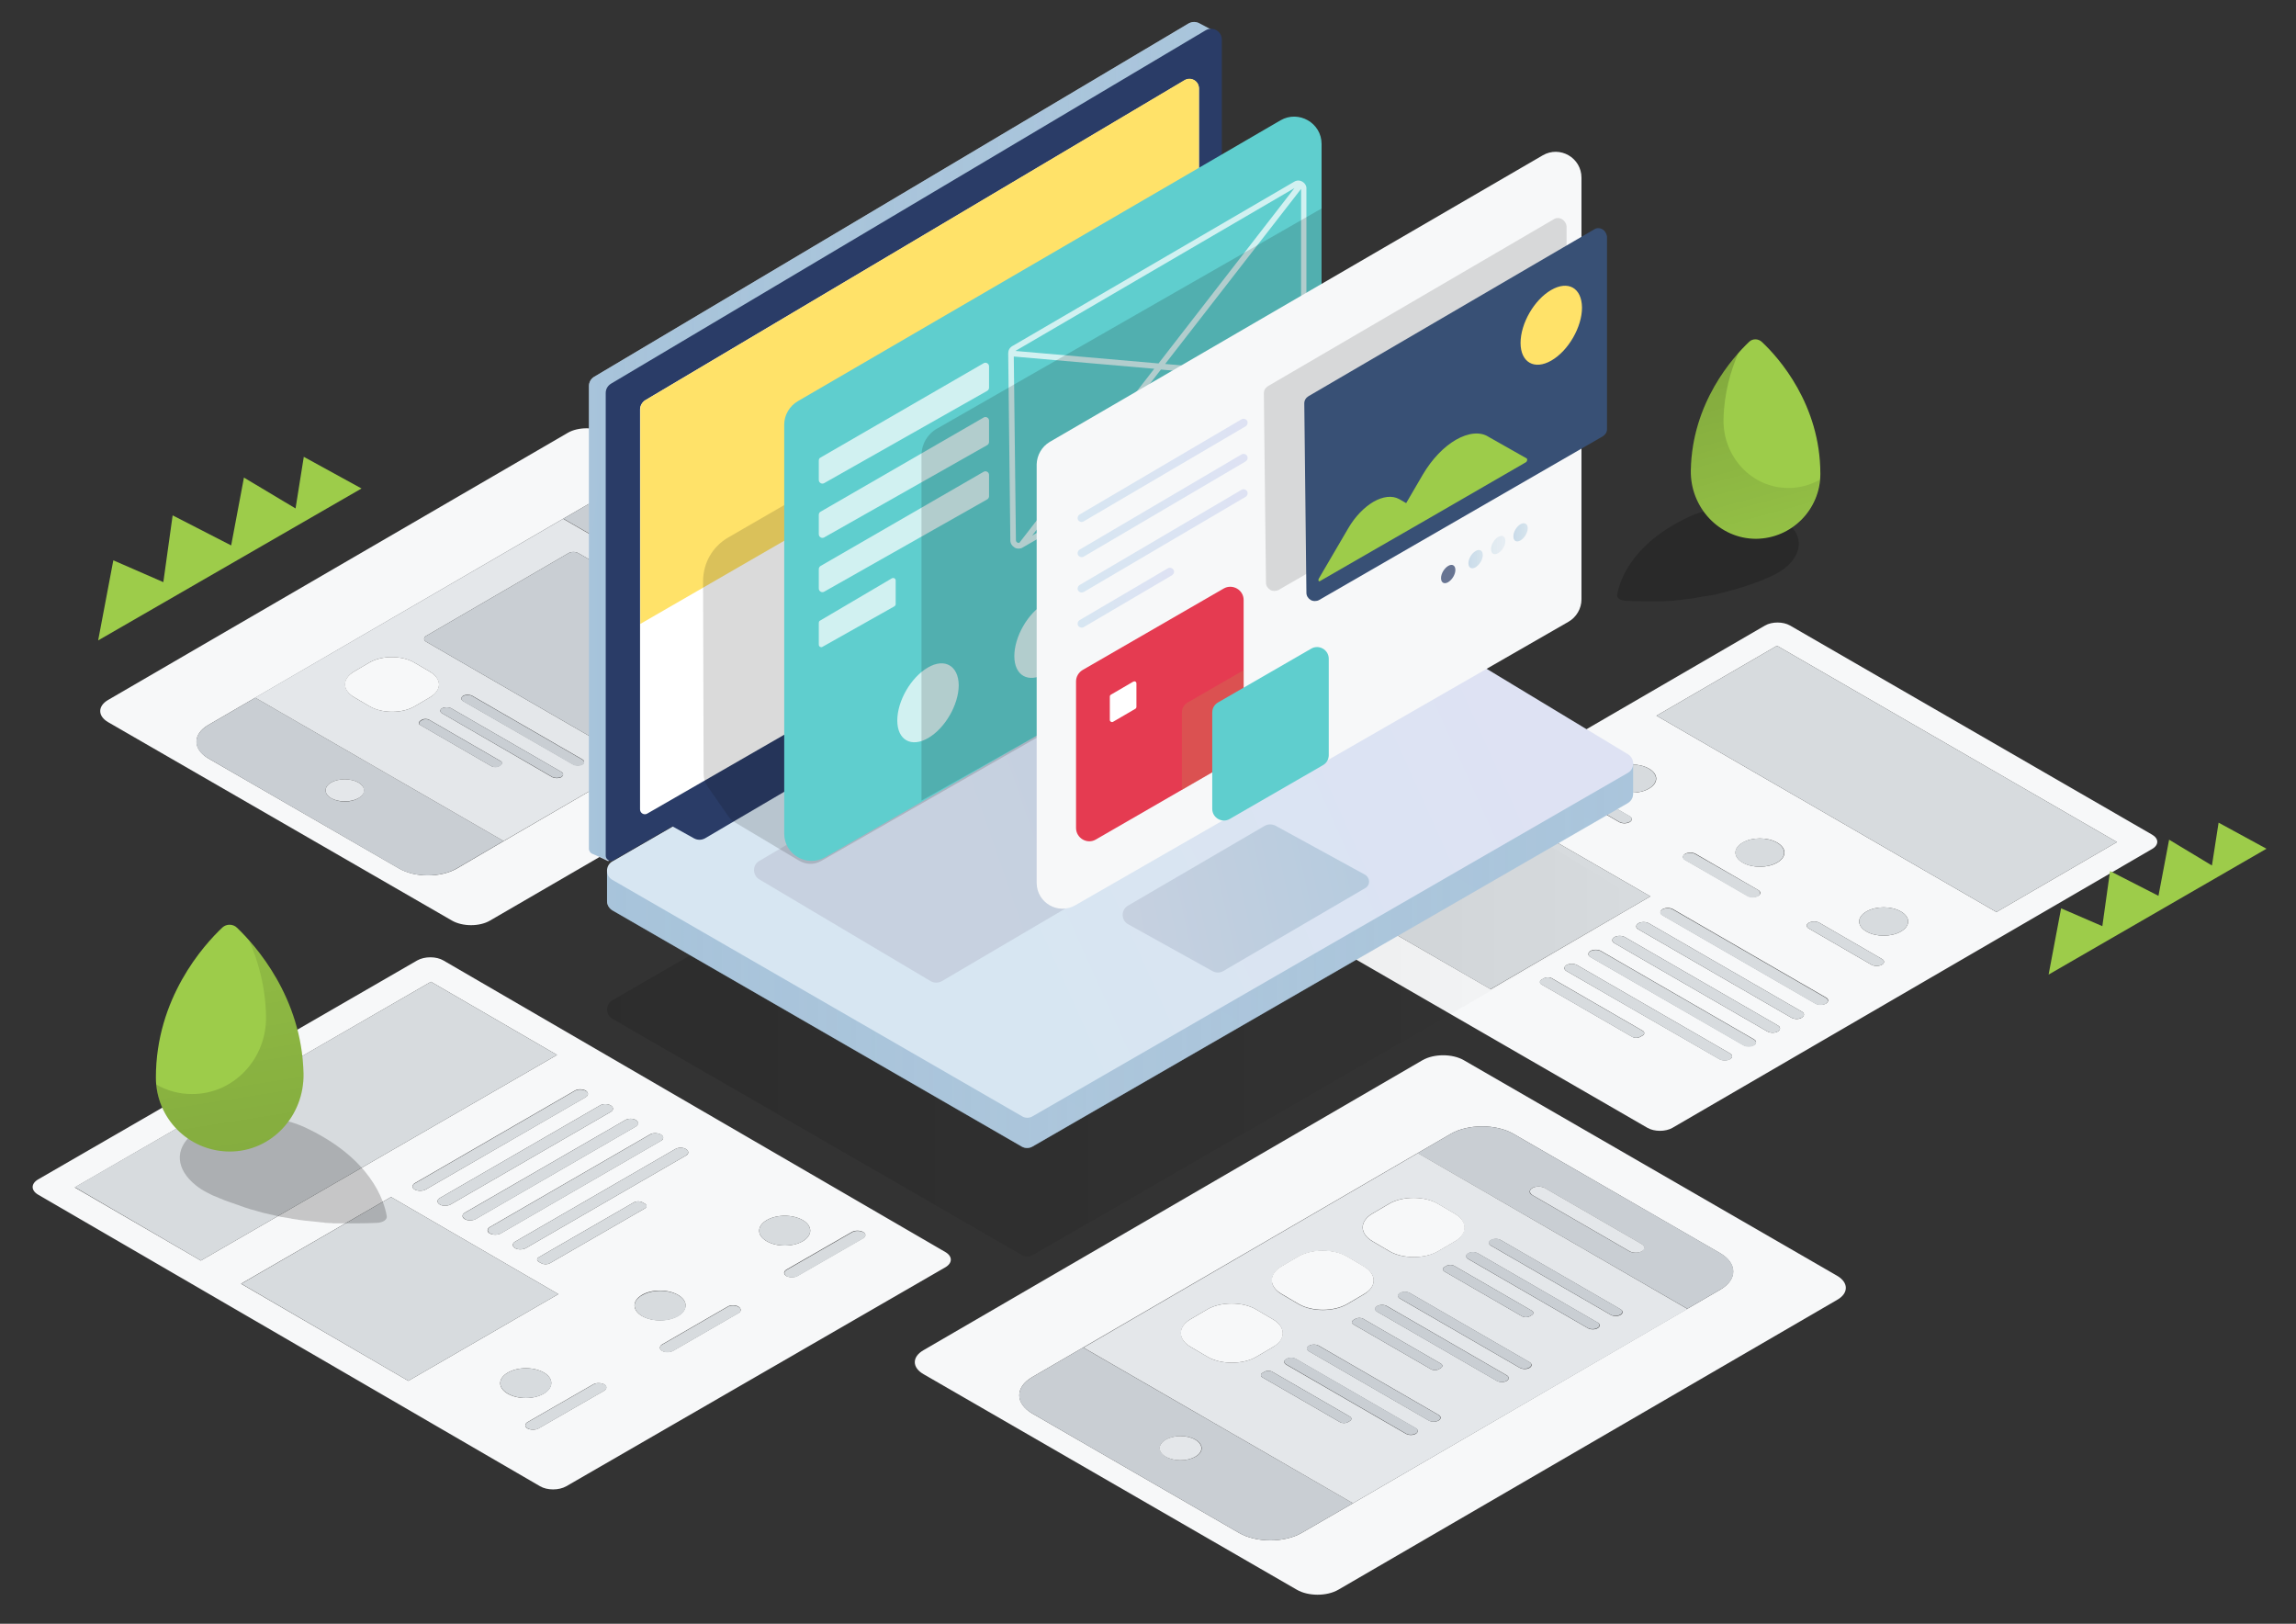 <?xml version="1.0" encoding="utf-8"?>
<!-- Generator: Adobe Illustrator 21.1.0, SVG Export Plug-In . SVG Version: 6.00 Build 0)  -->
<svg version="1.1" id="UX_x2F_UI" xmlns="http://www.w3.org/2000/svg" xmlns:xlink="http://www.w3.org/1999/xlink" x="0px" y="0px"
	 viewBox="0 0 863.1 610.3" style="enable-background:new 0 0 863.1 610.3;" xml:space="preserve">
<rect x="0" y="0" width="863.1" height="610.3" fill="#333333" stroke="none"/>
<style type="text/css">
	.st0{enable-background:new    ;}
	.st1{fill:#F7F8F9;}
	.st2{fill:#C9CED3;}
	.st3{fill:#E4E7EA;}
	.st4{fill:#D7DBDE;}
	.st5{fill:#9DCC4A;}
	.st6{opacity:0.13;}
	.st7{fill:url(#SVGID_1_);}
	.st8{fill:url(#SVGID_2_);}
	.st9{opacity:0.7;fill:url(#SVGID_3_);enable-background:new    ;}
	.st10{fill:url(#SVGID_4_);}
	.st11{fill:url(#SVGID_5_);}
	.st12{opacity:0.7;fill:url(#SVGID_6_);enable-background:new    ;}
	.st13{fill:none;}
	.st14{fill:url(#SVGID_7_);}
	.st15{fill:url(#SVGID_8_);}
	.st16{fill:#2A3C67;}
	.st17{fill:#FFFFFF;}
	.st18{fill:#FFE269;}
	.st19{opacity:0.2;}
	.st20{opacity:0.2;fill:url(#SVGID_9_);enable-background:new    ;}
	.st21{fill:none;stroke:#80915A;stroke-miterlimit:10;}
	.st22{opacity:0.15;}
	.st23{fill:#070707;}
	.st24{fill:url(#SVGID_10_);}
	.st25{opacity:0.71;}
	.st26{opacity:0.23;}
	.st27{fill:#7E9DAA;}
	.st28{opacity:0.13;enable-background:new    ;}
	.st29{fill:#385075;}
	.st30{opacity:0.7;}
	.st31{opacity:0.5;}
	.st32{fill:url(#SVGID_11_);}
	.st33{opacity:0.5;fill:url(#SVGID_12_);enable-background:new    ;}
	.st34{fill:url(#SVGID_13_);}
	.st35{fill:#e53b51;}
	.st36{opacity:0.3;}
	.st37{fill:#C48551;}
	.st38{fill:url(#SVGID_14_);}
	.st39{fill:url(#SVGID_15_);}
	.st40{fill:url(#SVGID_16_);}
	.st41{fill:url(#SVGID_17_);}
	.st42{fill:url(#SVGID_18_);}
	.st43{opacity:0.2;fill:url(#SVGID_19_);enable-background:new    ;}
</style>
<g>
	<g>
		<g class="st0">
			<g>
				<g>
					<path class="st1" d="M78.4,285.1c-6-3.5-6-9.2-0.1-12.6l144.9-84.2c6-3.5,15.8-3.5,21.8,0l71.5,41.3c6,3.5,6.1,9.2,0.1,12.6
						l-11.4,6.6l0,0l-115.8,67.3l0,0l-17.6,10.3c-6,3.5-15.8,3.5-21.8,0L78.4,285.1 M356.9,237.3l-129.2-74.6
						c-4-2.3-10.4-2.3-14.3,0L40.6,263.1c-3.9,2.3-3.9,6,0,8.3L169.9,346c4,2.3,10.4,2.3,14.3,0L357,245.7
						C360.9,243.4,360.9,239.6,356.9,237.3"/>
					<path class="st2" d="M124.5,300c-2.8-1.6-2.8-4.3,0-5.9s7.4-1.6,10.2,0s2.8,4.3,0,5.9C131.9,301.7,127.4,301.7,124.5,300
						 M251.4,209.5c-1.2-0.7-1.2-1.8,0-2.5s3.1-0.7,4.3,0l33.7,19.4c1.2,0.7,1.2,1.8,0,2.5s-3.1,0.7-4.3,0L251.4,209.5 M316.5,229.6
						L245,188.3c-6-3.5-15.8-3.5-21.8,0L78.3,272.5c-6,3.5-6,9.2,0.1,12.6l71.5,41.3c6,3.5,15.8,3.5,21.8,0l17.6-10.3l-93.4-53.9
						l115.8-67.3l93.4,53.9l11.4-6.6C322.5,238.7,322.5,233,316.5,229.6"/>
					<path class="st3" d="M158,272.5c-0.8-0.4-0.7-1.1,0-1.6l0.6-0.4c0.7-0.4,2-0.4,2.7,0l26.8,15.5c0.8,0.4,0.8,1.1,0,1.6l-0.6,0.4
						c-0.7,0.4-2,0.4-2.7,0L158,272.5 M166.2,268.1c-0.9-0.5-0.9-1.4,0-1.9s2.4-0.5,3.4,0l41.4,23.9c0.9,0.5,0.9,1.4,0,2
						c-0.9,0.5-2.4,0.5-3.4,0L166.2,268.1 M133.2,262.1c-4.6-2.7-4.6-7-0.1-9.7l5.8-3.4c4.6-2.7,12.1-2.7,16.8,0l5.8,3.4
						c4.6,2.7,4.6,7,0.1,9.7l-5.8,3.4c-4.6,2.7-12.1,2.7-16.8,0L133.2,262.1 M174.1,263.5c-0.9-0.5-0.9-1.4,0-2
						c0.9-0.5,2.4-0.5,3.4,0l41.4,23.9c0.9,0.5,0.9,1.4,0,1.9s-2.4,0.5-3.4,0L174.1,263.5 M160.2,241.2c-1-0.6-1-1.6,0-2.2
						l53.5-31.1c1-0.6,2.7-0.6,3.7,0l67.5,39c1,0.6,1,1.6,0,2.2l-53.5,31.1c-1,0.6-2.7,0.6-3.7,0L160.2,241.2 M305.1,248.9
						L305.1,248.9L211.7,195L95.9,262.2l93.4,53.9l0,0L305.1,248.9"/>
					<path class="st3" d="M289.3,226.4L255.7,207c-1.2-0.7-3.1-0.7-4.3,0s-1.2,1.8,0,2.5l33.7,19.4c1.2,0.7,3.1,0.7,4.3,0
						C290.5,228.2,290.5,227.1,289.3,226.4"/>
					<path class="st3" d="M134.7,294.1c-2.8-1.6-7.4-1.6-10.2,0c-2.8,1.6-2.8,4.3,0,5.9s7.4,1.6,10.2,0
						C137.6,298.4,137.6,295.8,134.7,294.1"/>
					<path class="st1" d="M161.5,252.4l-5.8-3.4c-4.6-2.7-12.2-2.7-16.8,0l-5.8,3.4c-4.6,2.7-4.6,7,0.1,9.7l5.8,3.4
						c4.6,2.7,12.2,2.7,16.8,0l5.8-3.4C166.2,259.4,166.2,255.1,161.5,252.4"/>
					<path class="st2" d="M218.9,285.5l-41.4-23.9c-0.9-0.5-2.4-0.5-3.4,0c-0.9,0.5-0.9,1.4,0,2l41.4,23.9c0.9,0.5,2.4,0.5,3.4,0
						S219.8,286.1,218.9,285.5"/>
					<path class="st2" d="M211,290.1l-41.4-23.9c-0.9-0.5-2.4-0.5-3.4,0c-0.9,0.5-0.9,1.4,0,1.9l41.4,23.9c0.9,0.5,2.4,0.5,3.4,0
						C211.9,291.5,211.9,290.6,211,290.1"/>
					<path class="st2" d="M188.2,286.1l-26.8-15.5c-0.8-0.4-2-0.4-2.7,0l-0.6,0.4c-0.7,0.4-0.8,1.1,0,1.6l26.8,15.5
						c0.8,0.4,2,0.4,2.7,0l0.6-0.4C189,287.2,189,286.5,188.2,286.1"/>
					<path class="st2" d="M284.9,246.9l-67.5-39c-1-0.6-2.7-0.6-3.7,0L160.2,239c-1,0.6-1,1.6,0,2.2l67.5,39c1,0.6,2.7,0.6,3.7,0
						l53.5-31.1C285.9,248.5,286,247.5,284.9,246.9"/>
				</g>
			</g>
		</g>
	</g>
	<g>
		<g class="st0">
			<g>
				<g>
					<path class="st1" d="M579.5,370c-0.8-0.5-0.8-1.3,0-1.8l0.9-0.5c0.8-0.5,2.2-0.5,3,0l34.1,19.7c0.8,0.5,0.8,1.3,0,1.8l-0.9,0.5
						c-0.8,0.5-2.2,0.5-3,0L579.5,370 M588.9,365c-1.1-0.6-1.1-1.6,0-2.3c1.1-0.6,2.8-0.6,3.9,0l57.5,33.2c1.1,0.6,1.1,1.6,0,2.2
						s-2.8,0.6-3.9,0L588.9,365 M597.9,359.7c-1.1-0.6-1.1-1.6,0-2.3c1.1-0.6,2.8-0.6,3.9,0l57.5,33.2c1.1,0.6,1.1,1.6,0,2.2
						s-2.8,0.6-3.9,0L597.9,359.7 M606.9,354.5c-1.1-0.6-1.1-1.6,0-2.3c1.1-0.6,2.8-0.6,3.9,0l57.5,33.2c1.1,0.6,1.1,1.6,0,2.3
						c-1.1,0.6-2.8,0.6-3.9,0L606.9,354.5 M615.9,349.3c-1.1-0.6-1.1-1.6,0-2.3c1.1-0.6,2.8-0.6,3.9,0l57.5,33.2
						c1.1,0.6,1.1,1.6,0,2.3s-2.8,0.6-3.9,0L615.9,349.3 M506.5,340.7l60-34.9l53.9,31.1l-60,34.9L506.5,340.7 M625,344
						c-1.1-0.6-1.1-1.6,0-2.3c1.1-0.6,2.8-0.6,3.9,0l57.5,33.2c1.1,0.6,1.1,1.6,0,2.3c-1.1,0.6-2.8,0.6-3.9,0L625,344 M585.2,295.4
						c-1.1-0.6-1.1-1.6,0-2.2s2.8-0.6,3.9,0l23.5,13.6c1.1,0.6,1.1,1.6,0,2.2s-2.8,0.6-3.9,0L585.2,295.4 M633.5,323.2
						c-1.1-0.6-1.1-1.6,0-2.3c1.1-0.6,2.8-0.6,3.9,0l23.5,13.6c1.1,0.6,1.1,1.6,0,2.2s-2.8,0.6-3.9,0L633.5,323.2 M680,349
						c-1.1-0.6-1.1-1.6,0-2.2s2.8-0.6,3.9,0l23.5,13.6c1.1,0.6,1.1,1.6,0,2.2s-2.8,0.6-3.9,0L680,349 M606.9,296.4
						c-3.6-2.1-3.6-5.4,0-7.5s9.4-2.1,13,0s3.6,5.4,0,7.5C616.3,298.5,610.5,298.5,606.9,296.4 M655.1,324.2c-3.6-2.1-3.6-5.4,0-7.5
						s9.4-2.1,13,0s3.6,5.4,0,7.5C664.5,326.3,658.7,326.3,655.1,324.2 M701.6,350.1c-3.6-2.1-3.6-5.4,0-7.5s9.4-2.1,13,0
						s3.6,5.4,0,7.5S705.2,352.2,701.6,350.1 M622.7,269l45.3-26.3l127.8,73.8l-45.3,26.3L622.7,269 M809,313.7l-136.1-78.6
						c-2.6-1.5-6.8-1.5-9.4,0L483.2,339.8c-2.6,1.5-2.6,3.9,0,5.5l136.1,78.6c2.6,1.5,6.8,1.5,9.4,0L809,319.1
						C811.6,317.6,811.6,315.2,809,313.7"/>
					<polyline class="st4" points="795.8,316.5 668,242.7 622.7,269 750.5,342.8 795.8,316.5 					"/>
					<path class="st4" d="M619.8,288.9c-3.6-2.1-9.4-2.1-13,0s-3.5,5.4,0,7.5c3.6,2.1,9.4,2.1,13,0
						C623.4,294.3,623.4,291,619.8,288.9"/>
					<path class="st4" d="M612.6,306.7l-23.5-13.6c-1.1-0.6-2.8-0.6-3.9,0c-1.1,0.6-1.1,1.6,0,2.2l23.5,13.6c1.1,0.6,2.8,0.6,3.9,0
						C613.7,308.3,613.7,307.3,612.6,306.7"/>
					<path class="st4" d="M668,316.7c-3.6-2.1-9.4-2.1-13,0s-3.5,5.4,0,7.5c3.6,2.1,9.4,2.1,13,0C671.6,322.2,671.6,318.8,668,316.7
						"/>
					<path class="st4" d="M660.9,334.5L637.3,321c-1.1-0.6-2.8-0.6-3.9,0c-1.1,0.6-1.1,1.6,0,2.3l23.5,13.6c1.1,0.6,2.8,0.6,3.9,0
						C661.9,336.2,661.9,335.2,660.9,334.5"/>
					<path class="st4" d="M714.6,342.6c-3.6-2.1-9.4-2.1-13,0s-3.6,5.4,0,7.5s9.4,2.1,13,0C718.2,348,718.2,344.7,714.6,342.6"/>
					<path class="st4" d="M707.4,360.4l-23.5-13.6c-1.1-0.6-2.8-0.6-3.9,0c-1.1,0.6-1.1,1.6,0,2.2l23.5,13.6c1.1,0.6,2.8,0.6,3.9,0
						C708.5,362,708.5,361,707.4,360.4"/>
					<polyline class="st4" points="620.4,336.9 566.5,305.8 506.5,340.7 560.3,371.8 620.4,336.9 					"/>
					<path class="st4" d="M686.3,375l-57.5-33.2c-1.1-0.6-2.8-0.6-3.9,0c-1.1,0.6-1.1,1.6,0,2.3l57.5,33.2c1.1,0.6,2.8,0.6,3.9,0
						C687.4,376.6,687.4,375.6,686.3,375"/>
					<path class="st4" d="M677.3,380.2L619.8,347c-1.1-0.6-2.8-0.6-3.9,0c-1.1,0.6-1.1,1.6,0,2.3l57.5,33.2c1.1,0.6,2.8,0.6,3.9,0
						S678.4,380.8,677.3,380.2"/>
					<path class="st4" d="M668.3,385.4l-57.5-33.2c-1.1-0.6-2.8-0.6-3.9,0c-1.1,0.6-1.1,1.6,0,2.3l57.5,33.2c1.1,0.6,2.8,0.6,3.9,0
						C669.4,387.1,669.4,386.1,668.3,385.4"/>
					<path class="st4" d="M659.3,390.7l-57.5-33.2c-1.1-0.6-2.8-0.6-3.9,0c-1.1,0.6-1.1,1.6,0,2.3l57.5,33.2c1.1,0.6,2.8,0.6,3.9,0
						S660.4,391.3,659.3,390.7"/>
					<path class="st4" d="M650.3,395.9l-57.5-33.2c-1.1-0.6-2.8-0.6-3.9,0c-1.1,0.6-1.1,1.6,0,2.3l57.5,33.2c1.1,0.6,2.8,0.6,3.9,0
						C651.4,397.5,651.4,396.5,650.3,395.9"/>
					<path class="st4" d="M617.4,387.4l-34.1-19.7c-0.8-0.5-2.2-0.5-3,0l-0.9,0.5c-0.8,0.5-0.8,1.3,0,1.8l34.1,19.7
						c0.8,0.5,2.2,0.5,3,0l0.9-0.5C618.3,388.7,618.3,387.9,617.4,387.4"/>
				</g>
			</g>
		</g>
	</g>
	<polygon class="st5" points="135.9,183.6 36.9,240.7 42.6,210.6 61.4,218.8 64.9,193.7 86.9,205 91.7,179.5 111.1,191.1 
		114.2,171.7 	"/>
	<g class="st6">
		
			<linearGradient id="SVGID_1_" gradientUnits="userSpaceOnUse" x1="228.187" y1="253.732" x2="613.938" y2="253.732" gradientTransform="matrix(1 0 0 -1 0 612)">
			<stop  offset="0" style="stop-color:#000000"/>
			<stop  offset="1" style="stop-color:#000000;stop-opacity:0"/>
		</linearGradient>
		<path class="st7" d="M388.1,471.8l223.8-129.1c2.7-1.5,2.7-5.4,0.1-7l-150.4-90.9c-1.2-0.7-2.8-0.8-4-0.1L230.3,375.9
			c-2.8,1.5-2.8,5.5-0.1,7l153.9,88.8C385.3,472.5,386.9,472.5,388.1,471.8z"/>
	</g>
	
		<linearGradient id="SVGID_2_" gradientUnits="userSpaceOnUse" x1="369.198" y1="2000.031" x2="520.967" y2="1734.435" gradientTransform="matrix(1 0 0 1 0 -1596)">
		<stop  offset="0" style="stop-color:#C7D1E0"/>
		<stop  offset="1" style="stop-color:#B3CADE"/>
	</linearGradient>
	<path class="st8" d="M605.9,286.8v4.4L461.5,204c-1.2-0.7-2.8-0.8-4-0.1L233.6,332.6l-0.7-5.5l-4.7,0.1v11.4l0,0
		c0,1.4,0.7,2.7,2,3.5l153.9,88.8c1.2,0.7,2.8,0.7,4,0l223.8-129.1c1.3-0.8,2-2.1,2-3.5v-11.4L605.9,286.8z"/>
	
		<linearGradient id="SVGID_3_" gradientUnits="userSpaceOnUse" x1="228.2" y1="1913.474" x2="613.9" y2="1913.474" gradientTransform="matrix(1 0 0 1 0 -1596)">
		<stop  offset="0" style="stop-color:#9ABED8"/>
		<stop  offset="1" style="stop-color:#9ABED8;stop-opacity:0.7"/>
	</linearGradient>
	<path class="st9" d="M605.9,286.8v4.4L461.5,204c-1.2-0.7-2.8-0.8-4-0.1L237.3,328.3l-4.4-1.1l-4.7,0.1v11.4l0,0
		c0,1.4,0.7,2.7,2,3.5L384.1,431c1.2,0.7,2.8,0.7,4,0l223.8-129.1c1.3-0.8,2-2.1,2-3.5V287L605.9,286.8z"/>
	
		<linearGradient id="SVGID_4_" gradientUnits="userSpaceOnUse" x1="366.556" y1="1927.428" x2="559.328" y2="1840.528" gradientTransform="matrix(1 0 0 1 0 -1596)">
		<stop  offset="0" style="stop-color:#D7E6F2"/>
		<stop  offset="1" style="stop-color:#DEE2F3"/>
	</linearGradient>
	<path class="st10" d="M388.1,419.6l223.8-129.1c2.7-1.5,2.7-5.4,0.1-7l-150.4-90.9c-1.2-0.7-2.8-0.8-4-0.1L230.3,323.7
		c-2.8,1.5-2.8,5.5-0.1,7l153.9,88.8C385.3,420.3,386.9,420.3,388.1,419.6z"/>
	
		<linearGradient id="SVGID_5_" gradientUnits="userSpaceOnUse" x1="208.006" y1="1742.497" x2="501.344" y2="1786.151" gradientTransform="matrix(1 0 0 1 0 -1596)">
		<stop  offset="0" style="stop-color:#C7D1E0"/>
		<stop  offset="1" style="stop-color:#B3CADE"/>
	</linearGradient>
	<path class="st11" d="M457.2,12.2l-6.5-3.5l0,0c-1.2-0.6-2.6-0.6-3.9,0.1L223.4,141.6c-1.2,0.7-2,2-2,3.5V319
		c0,0.8,0.5,1.5,1.1,1.8l0,0l6.2,2.9l3.3-7.3L453,189V19.4l1.2,0.8L457.2,12.2z"/>
	
		<linearGradient id="SVGID_6_" gradientUnits="userSpaceOnUse" x1="221.4" y1="1761.931" x2="457" y2="1761.931" gradientTransform="matrix(1 0 0 1 0 -1596)">
		<stop  offset="0" style="stop-color:#9ABED8"/>
		<stop  offset="1" style="stop-color:#9ABED8;stop-opacity:0.7"/>
	</linearGradient>
	<path class="st12" d="M457,11.9l-6.2-3.2l0,0c-1.2-0.6-2.6-0.6-3.9,0.1L223.4,141.6c-1.2,0.7-2,2-2,3.5V319c0,0.8,0.5,1.5,1.1,1.8
		l0,0l7,2.8l2.5-7.2L453,189V19.4l1.2,0.8L457,11.9z"/>
	<path class="st13" d="M388.1,419.6l223.8-129.1c2.7-1.5,2.7-5.4,0.1-7l-150.4-90.9c-1.2-0.7-2.8-0.8-4-0.1L230.3,323.7
		c-2.8,1.5-2.8,5.5-0.1,7l153.9,88.8C385.3,420.3,386.9,420.3,388.1,419.6z"/>
	
		<linearGradient id="SVGID_7_" gradientUnits="userSpaceOnUse" x1="421.575" y1="1943.791" x2="529.486" y2="1920.128" gradientTransform="matrix(1 0 0 1 0 -1596)">
		<stop  offset="0" style="stop-color:#C7D1E0"/>
		<stop  offset="1" style="stop-color:#B3CADE"/>
	</linearGradient>
	<path class="st14" d="M513.2,333.8L459.8,365c-1.2,0.7-2.7,0.7-4,0l-31.7-17.6c-2.7-1.5-2.8-5.4-0.1-7l51.4-30
		c1.2-0.7,2.7-0.7,4-0.1l33.8,18.5C515.1,330,515.2,332.7,513.2,333.8z"/>
	
		<linearGradient id="SVGID_8_" gradientUnits="userSpaceOnUse" x1="362.51" y1="1906.463" x2="672.577" y2="1798.756" gradientTransform="matrix(1 0 0 1 0 -1596)">
		<stop  offset="0" style="stop-color:#C7D1E0"/>
		<stop  offset="1" style="stop-color:#B3CADE"/>
	</linearGradient>
	<path class="st15" d="M527.7,266.7L354,368.8c-1.3,0.7-2.8,0.7-4.1,0l-64.5-38.3c-2.6-1.6-2.6-5.4,0-6.9l173.5-102
		c1.3-0.7,2.8-0.7,4.1,0l64.8,38.2C530.4,261.3,530.4,265.1,527.7,266.7z"/>
	<path class="st16" d="M438.8,213L265,315.1c-1.3,0.7-2.8,0.7-4.1,0l-8.1-4.5c-2.6-1.6,1.6-3.1,4.3-4.7l173.5-102
		c1.3-0.7,2.8-0.7,4.1,0l4.2,2.1C441.5,207.6,441.5,211.5,438.8,213z"/>
	<path class="st16" d="M459.3,191.6L230.7,323.3c-1.3,0.8-3-0.2-3-1.7V147.7c0-1.4,0.7-2.7,2-3.5L453.2,11.4
		c2.7-1.6,6.1,0.3,6.1,3.5L459.3,191.6L459.3,191.6z"/>
	<path class="st17" d="M450.7,186.4L243.3,305.8c-1.2,0.7-2.7-0.2-2.7-1.6V153.9c0-1.4,0.8-2.7,2-3.5L445.3,30.2
		c2.4-1.4,5.4,0.3,5.4,3.1L450.7,186.4L450.7,186.4z"/>
	<path class="st18" d="M450.7,113.2l-210,121.3v-80.7c0-1.4,0.7-2.7,1.9-3.4L445.3,30.1c2.4-1.4,5.4,0.3,5.4,3.1L450.7,113.2
		L450.7,113.2z"/>
	<g>
		<g class="st19">
			<path d="M667.3,193.8C667.3,193.8,667.2,193.8,667.3,193.8c-0.1-0.1-0.2-0.1-0.3-0.1c-0.3-0.1-0.5-0.2-0.8-0.3
				c-0.1,0-0.1-0.1-0.2-0.1c-0.3-0.1-0.6-0.2-0.8-0.3c-0.1,0-0.1,0-0.2-0.1c-0.3-0.1-0.6-0.2-0.9-0.3H664c-0.3-0.1-0.6-0.2-1-0.3
				c0,0,0,0-0.1,0c-0.3-0.1-0.7-0.2-1-0.3l0,0c-0.4-0.1-0.7-0.2-1.1-0.3l0,0c-8.4-1.8-18.3-1-26,2.6c-21.7,10.2-26,24.2-26.9,29.3
				c-0.2,1.1,1.2,2.1,3.2,2.2c1.8,0.1,4.2,0.2,7.1,0.2c0.1,0,0.3,0,0.4,0c0.2,0,0.5,0,0.8,0c0.2,0,0.4,0,0.6,0c0.2,0,0.5,0,0.7,0
				s0.4,0,0.6,0c0.2,0,0.5,0,0.7,0s0.5,0,0.7,0s0.5,0,0.7,0c0.3,0,0.5,0,0.8,0c0.2,0,0.5,0,0.7,0c0.4,0,0.8,0,1.2-0.1
				c0.2,0,0.4,0,0.7,0c0.4,0,0.8,0,1.2-0.1c0.2,0,0.4,0,0.6,0c0.3,0,0.7,0,1-0.1c0.2,0,0.5,0,0.7-0.1c0.3,0,0.7-0.1,1-0.1
				c0.2,0,0.5,0,0.7-0.1c0.3,0,0.7-0.1,1-0.1c0.2,0,0.5,0,0.7-0.1c0.4,0,0.7-0.1,1.1-0.1c0.2,0,0.4-0.1,0.7-0.1
				c0.4-0.1,0.9-0.1,1.3-0.2c0.2,0,0.3,0,0.5-0.1c0.6-0.1,1.2-0.2,1.8-0.3c0.1,0,0.2,0,0.4-0.1c0.5-0.1,1-0.2,1.5-0.2
				c0.2,0,0.4-0.1,0.6-0.1c0.4-0.1,0.8-0.1,1.2-0.2c0.2,0,0.5-0.1,0.7-0.1c0.4-0.1,0.8-0.2,1.2-0.2c0.2,0,0.5-0.1,0.7-0.2
				c0.4-0.1,0.8-0.2,1.2-0.3c0.2-0.1,0.5-0.1,0.7-0.2c0.4-0.1,0.8-0.2,1.3-0.3c0.2-0.1,0.4-0.1,0.6-0.2c0.5-0.1,1.1-0.3,1.6-0.4
				c0.1,0,0.2-0.1,0.3-0.1c0.6-0.2,1.3-0.3,1.9-0.5c0.2,0,0.3-0.1,0.5-0.2c0.5-0.1,0.9-0.3,1.4-0.4c0.2-0.1,0.5-0.1,0.7-0.2
				c0.4-0.1,0.8-0.3,1.2-0.4c0.3-0.1,0.5-0.2,0.8-0.3c0.4-0.1,0.8-0.3,1.2-0.4c0.3-0.1,0.5-0.2,0.8-0.3c0.4-0.1,0.8-0.3,1.2-0.4
				c0.2-0.1,0.5-0.2,0.7-0.3c0.4-0.2,0.9-0.3,1.3-0.5c0.2-0.1,0.4-0.2,0.6-0.3c0.6-0.3,1.3-0.5,1.9-0.8c0.7-0.3,1.4-0.7,2.1-1
				c1.3-0.7,2.5-1.5,3.6-2.3c6.3-5.1,7.1-11.8,1.1-16.8"/>
		</g>
		<path class="st5" d="M657.5,128.5c-6.1,5.8-21.4,22.8-21.9,48.2c-0.3,13.9,10.6,25.8,24.5,25.8c13.4-0.1,24.2-11,24.2-24.4
			c0-26.1-15.7-43.7-21.9-49.5C661,127.2,658.8,127.2,657.5,128.5z"/>
		
			<linearGradient id="SVGID_9_" gradientUnits="userSpaceOnUse" x1="642.965" y1="493.263" x2="674.965" y2="375.93" gradientTransform="matrix(1 0 0 -1 0 612)">
			<stop  offset="0" style="stop-color:#000000"/>
			<stop  offset="1" style="stop-color:#000000;stop-opacity:0"/>
		</linearGradient>
		<path class="st20" d="M672.4,183.4c-13.9,0.1-24.8-11.8-24.5-25.8c0.2-9.7,2.6-18.1,5.7-25.2c-7.1,7.9-17.6,23.2-18.1,44.2
			c-0.3,13.9,10.6,25.8,24.5,25.8c12.6-0.1,23-9.7,24.1-22.1C680.7,182.2,676.7,183.4,672.4,183.4z"/>
	</g>
	<path class="st21" d="M406.6,196.7"/>
	<g class="st22">
		<path class="st23" d="M264.3,218.4l0.2,72.5c0,1.7,0.5,3.3,1.5,4.7l7.8,11.2c0.7,1,1.5,1.8,2.5,2.3l24.1,14.4
			c2.6,1.5,5.7,1.6,8.3,0.1L488.2,221c2.6-1.5,4.2-4.2,4.2-7.2v-124c0-6.3-6.9-10.3-12.4-7.1L273.6,202.1
			C267.8,205.5,264.3,211.7,264.3,218.4z"/>
	</g>
	<g>
		
			<linearGradient id="SVGID_10_" gradientUnits="userSpaceOnUse" x1="294.8" y1="1779.7" x2="496.8" y2="1779.7" gradientTransform="matrix(1 0 0 1 0 -1596)">
			<stop  offset="0" style="stop-color:#5fcece"/>
			<stop  offset="1" style="stop-color:#5fcece"/>
		</linearGradient>
		<path class="st24" d="M294.8,159.6v153.7c0,7.9,8.5,12.8,15.4,8.9l181.5-104.3c3.2-1.8,5.1-5.2,5.1-8.9V54.1
			c0-7.9-8.6-12.8-15.4-8.9L299.9,150.8C296.8,152.6,294.8,156,294.8,159.6z"/>
		<g class="st25">
			<path class="st17" d="M489.6,68.3c-1-0.6-2.1-0.6-3.1,0l-106,61.8c-1,0.6-1.5,1.6-1.5,2.7l0.8,70.3c0,1.1,0.6,2.1,1.6,2.7
				c0.5,0.3,1,0.4,1.5,0.4s1.1-0.1,1.5-0.4l105.2-60.6c1-0.6,1.5-1.6,1.5-2.7V71C491.2,69.9,490.6,68.9,489.6,68.3z M486.6,70.7
				l-51.1,65.9l-53.8-4.7L486.6,70.7z M383.2,204c-0.4,0.1-0.7,0-0.8-0.1c-0.1-0.1-0.5-0.3-0.5-0.8l-0.8-69.1l52.8,4.6L383.2,204z
				 M388,201.3l48.4-62.4l52,4.5L388,201.3z M489.1,141.3l-51.1-4.5L489.1,71l0,0V141.3z"/>
		</g>
		<g class="st25">
			<path class="st17" d="M307.8,173.1v7.3c0,1,1.1,1.7,2,1.2l61.3-34.7c0.4-0.2,0.7-0.7,0.7-1.2v-8c0-1-1.1-1.7-2-1.2L308.4,172
				C308,172.2,307.8,172.6,307.8,173.1z"/>
		</g>
		<g class="st25">
			<path class="st17" d="M307.8,193.5v7.3c0,1,1.1,1.7,2,1.2l61.3-34.7c0.4-0.2,0.7-0.7,0.7-1.2v-8c0-1-1.1-1.7-2-1.2l-61.3,35.4
				C308,192.6,307.8,193,307.8,193.5z"/>
		</g>
		<g class="st25">
			<path class="st17" d="M307.8,213.9v7.3c0,1,1.1,1.7,2,1.2l61.3-34.7c0.4-0.2,0.7-0.7,0.7-1.2v-8c0-1-1.1-1.7-2-1.2l-61.3,35.4
				C308,213,307.8,213.5,307.8,213.9z"/>
		</g>
		<g class="st25">
			<path class="st17" d="M307.8,234.1v8.2c0,0.7,0.8,1.2,1.4,0.8l27-15.2c0.3-0.2,0.5-0.5,0.5-0.8v-8.9c0-0.8-0.8-1.2-1.5-0.8
				l-27,15.9C307.9,233.5,307.8,233.8,307.8,234.1z"/>
		</g>
	</g>
	<g class="st25">
		<g class="st0">
			<g>
				<path class="st17" d="M348.8,250.9c-6.4,3.7-11.5,12.6-11.5,19.9s5.2,10.3,11.6,6.6c6.4-3.7,11.5-12.6,11.5-19.9
					C360.3,250.2,355.1,247.2,348.8,250.9"/>
			</g>
		</g>
	</g>
	<g class="st25">
		<g class="st0">
			<g>
				<path class="st17" d="M392.8,226.7c-6.4,3.7-11.5,12.6-11.5,19.9c0,7.3,5.2,10.3,11.6,6.6s11.5-12.6,11.5-19.9
					C404.4,226,399.2,223.1,392.8,226.7"/>
			</g>
		</g>
	</g>
	<g class="st22">
		<path d="M346.4,171.1v129.8l150.5-84.8V78.3L352.4,161C348.7,163,346.4,166.9,346.4,171.1z"/>
	</g>
	<g class="st26">
		<g class="st0">
			<g>
				<path class="st27" d="M429.5,204.1c-6.4,3.7-11.5,12.6-11.5,19.9c0,7.3,5.2,10.3,11.6,6.6s11.5-12.6,11.5-19.9
					C441.1,203.4,435.9,200.4,429.5,204.1"/>
			</g>
		</g>
	</g>
	<g class="st26">
		<g class="st0">
			<g>
				<path class="st27" d="M465.5,183.6c-6.4,3.7-11.5,12.6-11.5,19.9c0,7.3,5.2,10.3,11.6,6.6s11.5-12.6,11.5-19.9
					C477,182.8,471.9,179.9,465.5,183.6"/>
			</g>
		</g>
	</g>
	<g>
		<path class="st1" d="M389.7,174.5v157.3c0,7.5,8.1,12.2,14.6,8.4l185.3-106.5c3-1.7,4.9-5,4.9-8.4V66.8c0-7.5-8.1-12.2-14.6-8.4
			L394.6,166.1C391.6,167.9,389.8,171.1,389.7,174.5z"/>
		<path class="st28" d="M587.2,82.4c-1-0.6-2.2-0.6-3.1,0l-107.4,62.7c-1,0.6-1.6,1.6-1.6,2.7l0.8,71.2c0,1.1,0.6,2.1,1.6,2.7
			c0.5,0.3,1,0.4,1.6,0.4c0.5,0,1.1-0.1,1.6-0.4l106.6-61.5c1-0.6,1.6-1.6,1.6-2.7V85.1C588.8,84,588.2,83,587.2,82.4z"/>
		<path class="st29" d="M602.4,86.2c-1-0.6-2.2-0.6-3.1,0l-107.4,62.7c-1,0.6-1.6,1.6-1.6,2.7l0.8,71.2c0,1.1,0.6,2.1,1.6,2.7
			c0.5,0.3,1,0.4,1.6,0.4c0.5,0,1.1-0.1,1.6-0.4L602.5,164c1-0.6,1.6-1.6,1.6-2.7V88.9C603.9,87.8,603.4,86.8,602.4,86.2z"/>
		<g class="st30">
			<g class="st0">
				<g>
					<path class="st16" d="M544.4,212.7c-1.5,0.9-2.7,2.9-2.7,4.6c0,1.7,1.2,2.4,2.7,1.5s2.7-2.9,2.7-4.6
						C547.1,212.5,545.9,211.8,544.4,212.7"/>
				</g>
			</g>
		</g>
		<g class="st31">
			<g class="st0">
				<g>
					
						<linearGradient id="SVGID_11_" gradientUnits="userSpaceOnUse" x1="552" y1="1806.15" x2="557.372" y2="1806.15" gradientTransform="matrix(1 0 0 1 0 -1596)">
						<stop  offset="0" style="stop-color:#9ABED8"/>
						<stop  offset="1" style="stop-color:#9ABED8;stop-opacity:0.7"/>
					</linearGradient>
					<path class="st32" d="M554.7,207.1c-1.5,0.9-2.7,2.9-2.7,4.6c0,1.7,1.2,2.4,2.7,1.5s2.7-2.9,2.7-4.6S556.2,206.2,554.7,207.1"
						/>
				</g>
			</g>
		</g>
		<g class="st31">
			<g class="st0">
				<g>
					
						<linearGradient id="SVGID_12_" gradientUnits="userSpaceOnUse" x1="560.524" y1="1800.85" x2="565.896" y2="1800.85" gradientTransform="matrix(1 0 0 1 0 -1596)">
						<stop  offset="0" style="stop-color:#9ABED8"/>
						<stop  offset="1" style="stop-color:#9ABED8;stop-opacity:0.7"/>
					</linearGradient>
					<path class="st33" d="M563.2,201.8c-1.5,0.9-2.7,2.9-2.7,4.6c0,1.7,1.2,2.4,2.7,1.5s2.7-2.9,2.7-4.6
						C565.9,201.6,564.7,200.9,563.2,201.8"/>
				</g>
			</g>
		</g>
		<g class="st31">
			<g class="st0">
				<g>
					
						<linearGradient id="SVGID_13_" gradientUnits="userSpaceOnUse" x1="568.9" y1="1796.081" x2="574.272" y2="1796.081" gradientTransform="matrix(1 0 0 1 0 -1596)">
						<stop  offset="0" style="stop-color:#9ABED8"/>
						<stop  offset="1" style="stop-color:#9ABED8;stop-opacity:0.7"/>
					</linearGradient>
					<path class="st34" d="M571.6,197c-1.5,0.9-2.7,2.9-2.7,4.6s1.2,2.4,2.7,1.5s2.7-2.9,2.7-4.6C574.3,196.9,573.1,196.2,571.6,197
						"/>
				</g>
			</g>
		</g>
	</g>
	<g>
		<path class="st35" d="M460,221.2l-53,30.6c-1.5,0.9-2.5,2.5-2.5,4.3v55.1c0,3.8,4.2,6.3,7.5,4.3l53-30.6c1.5-0.9,2.5-2.5,2.5-4.3
			v-55.1C467.5,221.7,463.3,219.3,460,221.2z"/>
		<path class="st17" d="M426,256.2l-8.4,4.9c-0.2,0.1-0.4,0.4-0.4,0.7v8.8c0,0.6,0.7,1,1.2,0.7l8.4-4.9c0.2-0.1,0.4-0.4,0.4-0.7
			v-8.8C427.2,256.2,426.6,255.9,426,256.2z"/>
		<g class="st36">
			<path class="st37" d="M465,284.9c1.5-0.9,2.5-2.5,2.5-4.3v-28.7l-21,12.1c-1.4,0.8-2.2,2.2-2.2,3.8v29.1L465,284.9z"/>
		</g>
		
			<linearGradient id="SVGID_14_" gradientUnits="userSpaceOnUse" x1="455.7" y1="1871.8" x2="499.5" y2="1871.8" gradientTransform="matrix(1 0 0 1 0 -1596)">
			<stop  offset="0" style="stop-color:#5fcece"/>
			<stop  offset="1" style="stop-color:#5fcece"/>
		</linearGradient>
		<path class="st38" d="M492.9,243.8l-35,20.2c-1.4,0.8-2.2,2.2-2.2,3.8V304c0,3.4,3.7,5.5,6.6,3.8l35-20.2c1.4-0.8,2.2-2.2,2.2-3.8
			v-36.2C499.5,244.2,495.8,242.1,492.9,243.8z"/>
	</g>
	<g>
		
			<linearGradient id="SVGID_15_" gradientUnits="userSpaceOnUse" x1="405.096" y1="1772.798" x2="469.004" y2="1772.798" gradientTransform="matrix(1 0 0 1 0 -1596)">
			<stop  offset="0" style="stop-color:#D7E6F2"/>
			<stop  offset="1" style="stop-color:#DEE2F3"/>
		</linearGradient>
		<path class="st39" d="M406.6,196.2c-0.5,0-1-0.3-1.3-0.7c-0.4-0.7-0.2-1.6,0.5-2.1l60.9-35.8c0.7-0.4,1.6-0.2,2.1,0.5
			c0.4,0.7,0.2,1.6-0.5,2.1l-61,35.8C407.1,196.1,406.8,196.2,406.6,196.2z"/>
	</g>
	<g>
		
			<linearGradient id="SVGID_16_" gradientUnits="userSpaceOnUse" x1="405.096" y1="1785.998" x2="469.004" y2="1785.998" gradientTransform="matrix(1 0 0 1 0 -1596)">
			<stop  offset="0" style="stop-color:#D7E6F2"/>
			<stop  offset="1" style="stop-color:#DEE2F3"/>
		</linearGradient>
		<path class="st40" d="M406.6,209.4c-0.5,0-1-0.3-1.3-0.7c-0.4-0.7-0.2-1.6,0.5-2.1l60.9-35.8c0.7-0.4,1.6-0.2,2.1,0.5
			c0.4,0.7,0.2,1.6-0.5,2.1l-60.9,35.8C407.1,209.4,406.8,209.4,406.6,209.4z"/>
	</g>
	<g>
		
			<linearGradient id="SVGID_17_" gradientUnits="userSpaceOnUse" x1="405.096" y1="1799.298" x2="469.004" y2="1799.298" gradientTransform="matrix(1 0 0 1 0 -1596)">
			<stop  offset="0" style="stop-color:#D7E6F2"/>
			<stop  offset="1" style="stop-color:#DEE2F3"/>
		</linearGradient>
		<path class="st41" d="M406.6,222.7c-0.5,0-1-0.3-1.3-0.7c-0.4-0.7-0.2-1.6,0.5-2.1l60.9-35.8c0.7-0.4,1.6-0.2,2.1,0.5
			c0.4,0.7,0.2,1.6-0.5,2.1l-60.9,35.8C407.1,222.6,406.8,222.7,406.6,222.7z"/>
	</g>
	<g>
		
			<linearGradient id="SVGID_18_" gradientUnits="userSpaceOnUse" x1="405.053" y1="1820.648" x2="441.305" y2="1820.648" gradientTransform="matrix(1 0 0 1 0 -1596)">
			<stop  offset="0" style="stop-color:#D7E6F2"/>
			<stop  offset="1" style="stop-color:#DEE2F3"/>
		</linearGradient>
		<path class="st42" d="M406.6,235.9c-0.5,0-1-0.3-1.3-0.7c-0.4-0.7-0.2-1.6,0.5-2.1l33.2-19.5c0.7-0.4,1.6-0.2,2.1,0.5
			s0.2,1.6-0.5,2.1l-33.2,19.5C407.1,235.9,406.8,235.9,406.6,235.9z"/>
	</g>
	<g>
		<g class="st0">
			<g>
				<g>
					<path class="st5" d="M547.3,165.3c-4.5,2.6-8.9,7.1-12.4,13l-6.3,10.8l-2.6-1.5c-2.7-1.5-6.2-1-9.7,1c-3.4,2-6.9,5.5-9.5,10
						l-11,18.8c-0.4,0.7-0.1,1.3,0.4,1l22.9-13.2l18.6-10.7l35.8-20.7c0.6-0.3,0.8-1.2,0.4-1.5l-14.3-8.1
						C556.4,162.1,551.8,162.7,547.3,165.3"/>
				</g>
			</g>
		</g>
	</g>
	<g>
		<g class="st0">
			<g>
				<path class="st18" d="M583.1,109c-6.4,3.7-11.5,12.6-11.5,19.9c0,7.3,5.2,10.3,11.6,6.6c6.4-3.7,11.5-12.6,11.5-19.9
					C594.6,108.2,589.5,105.3,583.1,109"/>
			</g>
		</g>
	</g>
	<g>
		<g class="st0">
			<g>
				<g>
					<path class="st1" d="M277.6,493.5L253,507.7c-1.1,0.6-3,0.7-4.1,0c-1.1-0.6-1.1-1.7,0-2.4l24.6-14.2c1.1-0.7,3-0.7,4.1,0
						C278.7,491.8,278.7,492.9,277.6,493.5 M227.1,522.7l-24.7,14.2c-1.1,0.6-2.9,0.6-4.1,0c-1.1-0.6-1.1-1.7,0-2.4l24.7-14.2
						c1.1-0.6,2.9-0.6,4.1,0C228.2,521,228.2,522,227.1,522.7 M324.4,465.4l-24.7,14.2c-1.1,0.6-2.9,0.6-4.1,0
						c-1.1-0.7-1.1-1.7,0-2.4l24.7-14.2c1.1-0.6,2.9-0.6,4.1,0C325.6,463.7,325.6,464.7,324.4,465.4 M254.9,494.6
						c-3.8,2.2-9.8,2.2-13.6,0c-3.7-2.2-3.7-5.7,0-7.9s9.8-2.2,13.6,0C258.7,488.9,258.6,492.4,254.9,494.6 M204.4,523.8
						c-3.8,2.2-9.8,2.2-13.6,0c-3.7-2.2-3.7-5.7,0.1-7.9s9.8-2.2,13.6,0C208.2,518.1,208.1,521.6,204.4,523.8 M301.8,466.5
						c-3.8,2.2-9.8,2.2-13.6,0s-3.7-5.7,0-7.9c3.8-2.2,9.8-2.2,13.6,0C305.5,460.8,305.5,464.3,301.8,466.5 M242.4,454.2l-35.7,20.6
						c-0.9,0.5-2.3,0.5-3.2,0l-0.9-0.5c-0.9-0.5-0.9-1.3,0-1.8l35.7-20.6c0.9-0.5,2.3-0.5,3.2,0l0.9,0.5
						C243.2,452.9,243.2,453.7,242.4,454.2 M257.9,434.3l-60.2,34.8c-1.1,0.6-3,0.7-4.1,0s-1.1-1.7,0-2.4l60.2-34.8
						c1.1-0.7,3-0.7,4.1,0S259,433.7,257.9,434.3 M248.4,428.8l-60.2,34.8c-1.1,0.6-3,0.6-4.1,0s-1.1-1.7,0-2.4l60.2-34.8
						c1.1-0.7,3-0.6,4.1,0C249.6,427.1,249.6,428.2,248.4,428.8 M239,423.4l-60.2,34.8c-1.1,0.6-3,0.7-4.1,0c-1.1-0.6-1.1-1.7,0-2.4
						L235,421c1.1-0.7,3-0.7,4.1,0C240.1,421.6,240.1,422.7,239,423.4 M229.6,417.9l-60.2,34.8c-1.1,0.6-3,0.7-4.1,0s-1.1-1.7,0-2.4
						l60.2-34.8c1.1-0.7,3-0.7,4.1,0C230.7,416.2,230.7,417.2,229.6,417.9 M220.1,412.4L160,447.1c-1.1,0.6-3,0.6-4.1,0
						s-1.1-1.7,0-2.4l60.2-34.8c1.1-0.7,3-0.6,4.1,0C221.3,410.7,221.3,411.7,220.1,412.4 M209.9,486.4L153.5,519l-62.9-36.5
						l56.4-32.6L209.9,486.4 M209.4,396.5L75.5,473.8l-47.4-27.5L162,369L209.4,396.5 M14.3,443.3c-2.7,1.6-2.7,4.1,0,5.7L203,558.6
						c2.7,1.6,7.1,1.6,9.9,0l142.5-82.3c2.7-1.6,2.7-4.1,0-5.7L166.7,361c-2.7-1.6-7.1-1.6-9.9,0L14.3,443.3"/>
					<polyline class="st4" points="28.1,446.2 162,369 209.4,396.5 75.5,473.8 28.1,446.2 					"/>
					<path class="st4" d="M190.9,515.9c3.8-2.2,9.8-2.2,13.6,0c3.7,2.2,3.7,5.7,0,7.9c-3.8,2.2-9.8,2.2-13.6,0
						C187.1,521.6,187.1,518.1,190.9,515.9"/>
					<path class="st4" d="M198.4,534.5l24.7-14.2c1.1-0.6,2.9-0.6,4.1,0c1.1,0.6,1.1,1.7,0,2.4l-24.7,14.2c-1.1,0.6-2.9,0.6-4.1,0
						C197.2,536.3,197.2,535.2,198.4,534.5"/>
					<path class="st4" d="M241.4,486.8c3.8-2.2,9.8-2.2,13.6,0c3.7,2.2,3.7,5.7,0,7.9c-3.8,2.2-9.8,2.2-13.6,0
						C237.6,492.4,237.6,488.9,241.4,486.8"/>
					<path class="st4" d="M248.9,505.4l24.6-14.2c1.1-0.7,3-0.7,4.1,0c1.1,0.6,1.1,1.7,0,2.4L253,507.8c-1.1,0.6-3,0.7-4.1,0
						C247.7,507.1,247.8,506,248.9,505.4"/>
					<path class="st4" d="M288.2,458.6c3.8-2.2,9.8-2.2,13.6,0c3.7,2.2,3.7,5.7,0,7.9s-9.8,2.2-13.6,0S284.5,460.8,288.2,458.6"/>
					<path class="st4" d="M295.7,477.3l24.7-14.2c1.1-0.6,2.9-0.6,4.1,0c1.1,0.6,1.1,1.7,0,2.4l-24.7,14.2c-1.1,0.6-2.9,0.6-4.1,0
						C294.6,479,294.6,477.9,295.7,477.3"/>
					<polyline class="st4" points="90.7,482.5 147,449.9 209.9,486.4 153.5,519 90.7,482.5 					"/>
					<path class="st4" d="M155.9,444.8l60.2-34.8c1.1-0.7,3-0.6,4.1,0s1.1,1.7,0,2.4L160,447.1c-1.1,0.6-3,0.6-4.1,0
						C154.8,446.5,154.8,445.4,155.9,444.8"/>
					<path class="st4" d="M165.3,450.3l60.2-34.8c1.1-0.7,3-0.7,4.1,0c1.1,0.6,1.1,1.7,0,2.4l-60.2,34.8c-1.1,0.6-3,0.7-4.1,0
						C164.2,452,164.2,450.9,165.3,450.3"/>
					<path class="st4" d="M174.8,455.8L235,421c1.1-0.7,3-0.7,4.1,0s1.1,1.7,0,2.4l-60.2,34.8c-1.1,0.6-3,0.7-4.1,0
						C173.6,457.5,173.6,456.4,174.8,455.8"/>
					<path class="st4" d="M184.2,461.2l60.2-34.8c1.1-0.7,3-0.6,4.1,0s1.1,1.7,0,2.4l-60.2,34.8c-1.1,0.6-3,0.6-4.1,0
						C183.1,462.9,183.1,461.9,184.2,461.2"/>
					<path class="st4" d="M193.6,466.7l60.2-34.8c1.1-0.7,3-0.7,4.1,0c1.1,0.6,1.1,1.7,0,2.4l-60.2,34.8c-1.1,0.6-3,0.7-4.1,0
						C192.5,468.4,192.5,467.4,193.6,466.7"/>
					<path class="st4" d="M202.6,472.5l35.7-20.6c0.9-0.5,2.3-0.5,3.2,0l0.9,0.5c0.9,0.5,0.9,1.3,0,1.8l-35.7,20.6
						c-0.9,0.5-2.3,0.5-3.2,0l-0.9-0.5C201.7,473.8,201.7,473,202.6,472.5"/>
				</g>
			</g>
		</g>
	</g>
	<g>
		<g class="st0">
			<g>
				<g>
					<path class="st1" d="M388.1,531.3c-6.5-3.8-6.6-9.9-0.1-13.7l157.3-91.4c6.5-3.8,17.2-3.8,23.7,0l77.6,44.8
						c6.5,3.8,6.6,9.9,0.1,13.7l-12.4,7.2l0,0L508.6,565l0,0l-19.2,11.1c-6.5,3.8-17.2,3.8-23.7,0L388.1,531.3 M690.6,479.5
						l-140.3-81c-4.3-2.5-11.3-2.5-15.6,0l-187.6,109c-4.3,2.5-4.3,6.5,0.1,9l140.3,81c4.3,2.5,11.3,2.5,15.6,0l187.6-109
						C695,486,694.9,482,690.6,479.5"/>
					<path class="st2" d="M438.3,547.5c-3.1-1.8-3.1-4.7,0-6.4c3.1-1.8,8-1.8,11.1,0s3.1,4.7,0,6.4
						C446.3,549.3,441.3,549.3,438.3,547.5 M576,449.2c-1.3-0.7-1.3-1.9,0-2.7c1.3-0.7,3.4-0.7,4.6,0l36.5,21.1
						c1.3,0.7,1.3,1.9,0,2.7c-1.3,0.7-3.4,0.7-4.6,0L576,449.2 M646.7,471L569,426.2c-6.5-3.8-17.2-3.8-23.7,0L388,517.6
						c-6.5,3.8-6.5,10,0.1,13.7l77.6,44.8c6.5,3.8,17.2,3.8,23.7,0l19.2-11.1l-101.4-58.5l125.7-73.1l101.4,58.5l12.4-7.2
						C653.3,481,653.2,474.8,646.7,471"/>
					<path class="st3" d="M474.6,517.7c-0.8-0.5-0.8-1.2,0-1.7l0.7-0.4c0.8-0.5,2.2-0.5,3,0l29.1,16.8c0.8,0.5,0.8,1.2,0,1.7
						l-0.7,0.4c-0.8,0.5-2.1,0.5-3,0L474.6,517.7 M483.5,512.9c-1-0.6-1-1.5,0-2.1s2.7-0.6,3.7,0l45,26c1,0.6,1,1.5,0,2.1
						s-2.6,0.6-3.7,0L483.5,512.9 M447.7,506.3c-5-2.9-5-7.6-0.1-10.5l6.3-3.7c5-2.9,13.2-2.9,18.2,0l6.3,3.7c5,2.9,5,7.6,0.1,10.5
						l-6.3,3.7c-5,2.9-13.2,2.9-18.2,0L447.7,506.3 M492.1,507.9c-1-0.6-1-1.5,0-2.1s2.6-0.6,3.7,0l45,26c1,0.6,1,1.5,0,2.1
						s-2.7,0.6-3.7,0L492.1,507.9 M508.8,497.8c-0.8-0.5-0.8-1.2,0-1.7l0.7-0.4c0.8-0.5,2.2-0.5,3,0l29.1,16.8
						c0.8,0.5,0.8,1.2,0,1.7l-0.7,0.4c-0.8,0.5-2.2,0.5-3,0L508.8,497.8 M517.7,493c-1-0.6-1-1.5,0-2.1s2.7-0.6,3.7,0l45,26
						c1,0.6,1,1.5,0,2.1s-2.6,0.6-3.7,0L517.7,493 M481.9,486.5c-5-2.9-5-7.6-0.1-10.5l6.3-3.7c5-2.9,13.2-2.9,18.2,0l6.3,3.7
						c5,2.9,5,7.6,0.1,10.5l-6.3,3.7c-5,2.9-13.2,2.9-18.2,0L481.9,486.5 M526.3,488.1c-1-0.6-1-1.5,0-2.1s2.7-0.6,3.7,0l45,26
						c1,0.6,1,1.5,0,2.1s-2.6,0.6-3.7,0L526.3,488.1 M543,477.9c-0.8-0.5-0.8-1.2,0-1.7l0.7-0.4c0.8-0.5,2.2-0.5,3,0l29.1,16.8
						c0.8,0.5,0.8,1.2,0,1.7l-0.7,0.4c-0.8,0.5-2.1,0.5-3,0L543,477.9 M551.9,473.2c-1-0.6-1-1.5,0-2.1s2.6-0.6,3.7,0l45,26
						c1,0.6,1,1.5,0,2.1s-2.7,0.6-3.7,0L551.9,473.2 M516,466.6c-5-2.9-5-7.6-0.1-10.5l6.3-3.7c5-2.9,13.2-2.9,18.2,0l6.3,3.7
						c5,2.9,5,7.6,0.1,10.5l-6.3,3.7c-5,2.9-13.2,2.9-18.2,0L516,466.6 M560.5,468.2c-1-0.6-1-1.5,0-2.1s2.7-0.6,3.7,0l45,26
						c1,0.6,1,1.5,0,2.1s-2.6,0.6-3.7,0L560.5,468.2 M634.4,492L634.4,492L533,433.4l-125.7,73.1L508.6,565l0,0L634.4,492"/>
					<path class="st3" d="M617.2,467.6l-36.5-21.1c-1.3-0.7-3.4-0.7-4.6,0c-1.3,0.7-1.3,1.9,0,2.7l36.5,21.1c1.3,0.7,3.4,0.7,4.6,0
						C618.5,469.6,618.5,468.4,617.2,467.6"/>
					<path class="st3" d="M449.3,541.1c-3.1-1.8-8-1.8-11.1,0s-3,4.7,0,6.4c3.1,1.8,8,1.8,11.1,0
						C452.4,545.8,452.4,542.9,449.3,541.1"/>
					<path class="st1" d="M546.8,456.1l-6.3-3.7c-5-2.9-13.2-2.9-18.2,0l-6.3,3.7c-5,2.9-5,7.6,0.1,10.5l6.3,3.7
						c5,2.9,13.2,2.9,18.2,0l6.3-3.7C551.9,463.7,551.8,459,546.8,456.1"/>
					<path class="st2" d="M609.1,492l-45-26c-1-0.6-2.7-0.6-3.7,0s-1,1.5,0,2.1l45,26c1,0.6,2.7,0.6,3.7,0S610.1,492.6,609.1,492"/>
					<path class="st2" d="M600.5,497l-45-26c-1-0.6-2.6-0.6-3.7,0c-1,0.6-1,1.5,0,2.1l45,26c1,0.6,2.7,0.6,3.7,0
						C601.5,498.6,601.5,497.6,600.5,497"/>
					<path class="st2" d="M575.8,492.6l-29.1-16.8c-0.8-0.5-2.2-0.5-3,0l-0.7,0.4c-0.8,0.5-0.8,1.2,0,1.7l29.1,16.8
						c0.8,0.5,2.2,0.5,3,0l0.7-0.4C576.6,493.9,576.6,493.1,575.8,492.6"/>
					<path class="st1" d="M512.6,475.9l-6.3-3.7c-5-2.9-13.2-2.9-18.2,0l-6.3,3.7c-5,2.9-5,7.6,0.1,10.5l6.3,3.7
						c5,2.9,13.2,2.9,18.2,0l6.3-3.7C517.7,483.6,517.6,478.8,512.6,475.9"/>
					<path class="st2" d="M574.9,511.9l-45-26c-1-0.6-2.6-0.6-3.7,0c-1,0.6-1,1.5,0,2.1l45,26c1,0.6,2.7,0.6,3.7,0
						S575.9,512.5,574.9,511.9"/>
					<path class="st2" d="M566.3,516.9l-45-26c-1-0.6-2.7-0.6-3.7,0s-1,1.5,0,2.1l45,26c1,0.6,2.7,0.6,3.7,0
						C567.4,518.4,567.4,517.5,566.3,516.9"/>
					<path class="st2" d="M541.6,512.5l-29.1-16.8c-0.8-0.5-2.2-0.5-3,0l-0.7,0.4c-0.8,0.5-0.8,1.3,0,1.7l29.1,16.8
						c0.8,0.5,2.2,0.5,3,0l0.7-0.4C542.4,513.8,542.4,513,541.6,512.5"/>
					<path class="st1" d="M478.4,495.8l-6.3-3.7c-5-2.9-13.2-2.9-18.2,0l-6.3,3.7c-5,2.9-5,7.6,0.1,10.5l6.3,3.7
						c5,2.9,13.2,2.9,18.2,0l6.3-3.7C483.5,503.5,483.5,498.7,478.4,495.8"/>
					<path class="st2" d="M540.7,531.8l-45-26c-1-0.6-2.6-0.6-3.7,0c-1,0.6-1,1.5,0,2.1l45,26c1,0.6,2.7,0.6,3.7,0
						C541.7,533.3,541.7,532.4,540.7,531.8"/>
					<path class="st2" d="M532.2,536.7l-45-26c-1-0.6-2.6-0.6-3.7,0c-1,0.6-1,1.5,0,2.1l45,26c1,0.6,2.7,0.6,3.7,0
						C533.2,538.3,533.2,537.3,532.2,536.7"/>
					<path class="st2" d="M507.4,532.4l-29.1-16.8c-0.8-0.5-2.2-0.5-3,0l-0.7,0.4c-0.8,0.5-0.8,1.2,0,1.7l29.1,16.8
						c0.8,0.5,2.2,0.5,3,0l0.7-0.4C508.2,533.6,508.2,532.9,507.4,532.4"/>
				</g>
			</g>
		</g>
	</g>
	<g>
		<g class="st19">
			<path d="M77.9,423.1C78,423.1,78,423.1,77.9,423.1c0.2-0.1,0.3-0.1,0.3-0.1c0.3-0.1,0.6-0.3,0.9-0.4c0.1,0,0.2-0.1,0.2-0.1
				c0.3-0.1,0.6-0.2,0.9-0.4c0.1,0,0.1,0,0.2-0.1c0.3-0.1,0.7-0.2,1-0.3h0.1c0.4-0.1,0.7-0.2,1.1-0.3h0.1c0.4-0.1,0.8-0.2,1.2-0.3
				l0,0c0.4-0.1,0.8-0.2,1.3-0.3l0,0c9.5-2,20.9-1.1,29.6,3c24.7,11.6,29.6,27.5,30.6,33.3c0.2,1.3-1.4,2.4-3.6,2.5
				c-2,0.1-4.8,0.2-8.1,0.2c-0.2,0-0.3,0-0.5,0c-0.3,0-0.6,0-0.9,0c-0.2,0-0.4,0-0.6,0c-0.3,0-0.6,0-0.8,0s-0.5,0-0.7,0
				c-0.3,0-0.6,0-0.9,0c-0.3,0-0.5,0-0.8,0s-0.6,0-0.8,0c-0.3,0-0.6,0-0.9,0s-0.5,0-0.8,0c-0.5,0-0.9,0-1.4-0.1c-0.3,0-0.5,0-0.8,0
				c-0.4,0-0.9-0.1-1.3-0.1c-0.2,0-0.5,0-0.7-0.1c-0.4,0-0.8-0.1-1.1-0.1c-0.3,0-0.5,0-0.8-0.1c-0.4,0-0.7-0.1-1.1-0.1
				c-0.3,0-0.5-0.1-0.8-0.1c-0.4,0-0.8-0.1-1.2-0.1c-0.3,0-0.5-0.1-0.8-0.1c-0.4,0-0.8-0.1-1.2-0.1c-0.3,0-0.5-0.1-0.8-0.1
				c-0.5-0.1-1-0.1-1.5-0.2c-0.2,0-0.4,0-0.5-0.1c-0.7-0.1-1.4-0.2-2.1-0.3c-0.1,0-0.3,0-0.4-0.1c-0.6-0.1-1.1-0.2-1.7-0.3
				c-0.2,0-0.5-0.1-0.7-0.1c-0.5-0.1-0.9-0.2-1.4-0.2c-0.3-0.1-0.5-0.1-0.8-0.2c-0.4-0.1-0.9-0.2-1.3-0.3c-0.3-0.1-0.6-0.1-0.8-0.2
				c-0.5-0.1-0.9-0.2-1.4-0.3c-0.3-0.1-0.5-0.1-0.8-0.2c-0.5-0.1-1-0.2-1.4-0.3c-0.2-0.1-0.5-0.1-0.7-0.2c-0.6-0.2-1.2-0.3-1.8-0.5
				c-0.1,0-0.2-0.1-0.3-0.1c-0.7-0.2-1.5-0.4-2.2-0.6c-0.2-0.1-0.4-0.1-0.6-0.2c-0.5-0.2-1.1-0.3-1.6-0.5c-0.3-0.1-0.5-0.2-0.8-0.3
				c-0.5-0.1-0.9-0.3-1.4-0.5c-0.3-0.1-0.6-0.2-0.9-0.3c-0.5-0.2-0.9-0.3-1.4-0.5c-0.3-0.1-0.6-0.2-0.9-0.3
				c-0.5-0.2-0.9-0.3-1.4-0.5c-0.3-0.1-0.6-0.2-0.8-0.3c-0.5-0.2-1-0.4-1.5-0.6c-0.2-0.1-0.5-0.2-0.7-0.3c-0.7-0.3-1.4-0.6-2.2-0.9
				c-0.8-0.4-1.6-0.8-2.4-1.2c-1.5-0.8-2.9-1.7-4.1-2.7c-7.2-5.8-8.1-13.4-1.2-19.1"/>
		</g>
		<path class="st5" d="M89.1,348.7c6.9,6.6,24.3,25.9,25,54.8c0.3,15.9-12,29.4-27.9,29.3c-15.3-0.1-27.6-12.5-27.6-27.8
			c0-29.8,17.9-49.7,25-56.4C85.1,347.2,87.6,347.2,89.1,348.7z"/>
		
			<linearGradient id="SVGID_19_" gradientUnits="userSpaceOnUse" x1="476.692" y1="2077.145" x2="510.025" y2="1866.479" gradientTransform="matrix(-1 0 0 1 575.365 -1596)">
			<stop  offset="0" style="stop-color:#000000"/>
			<stop  offset="1" style="stop-color:#000000;stop-opacity:0"/>
		</linearGradient>
		<path class="st43" d="M72.1,411.2c15.9,0.1,28.3-13.5,27.9-29.3c-0.2-11-2.9-20.7-6.5-28.7c8.1,9,20.1,26.4,20.6,50.3
			c0.3,15.9-12,29.4-27.9,29.3c-14.4-0.1-26.2-11.1-27.5-25.2C62.7,409.9,67.2,411.2,72.1,411.2z"/>
	</g>
	<polygon class="st5" points="852,319 770.1,366.3 774.8,341.4 790.3,348.1 793.2,327.4 811.4,336.7 815.4,315.6 831.5,325.3 
		834,309.2 	"/>
</g>
</svg>
